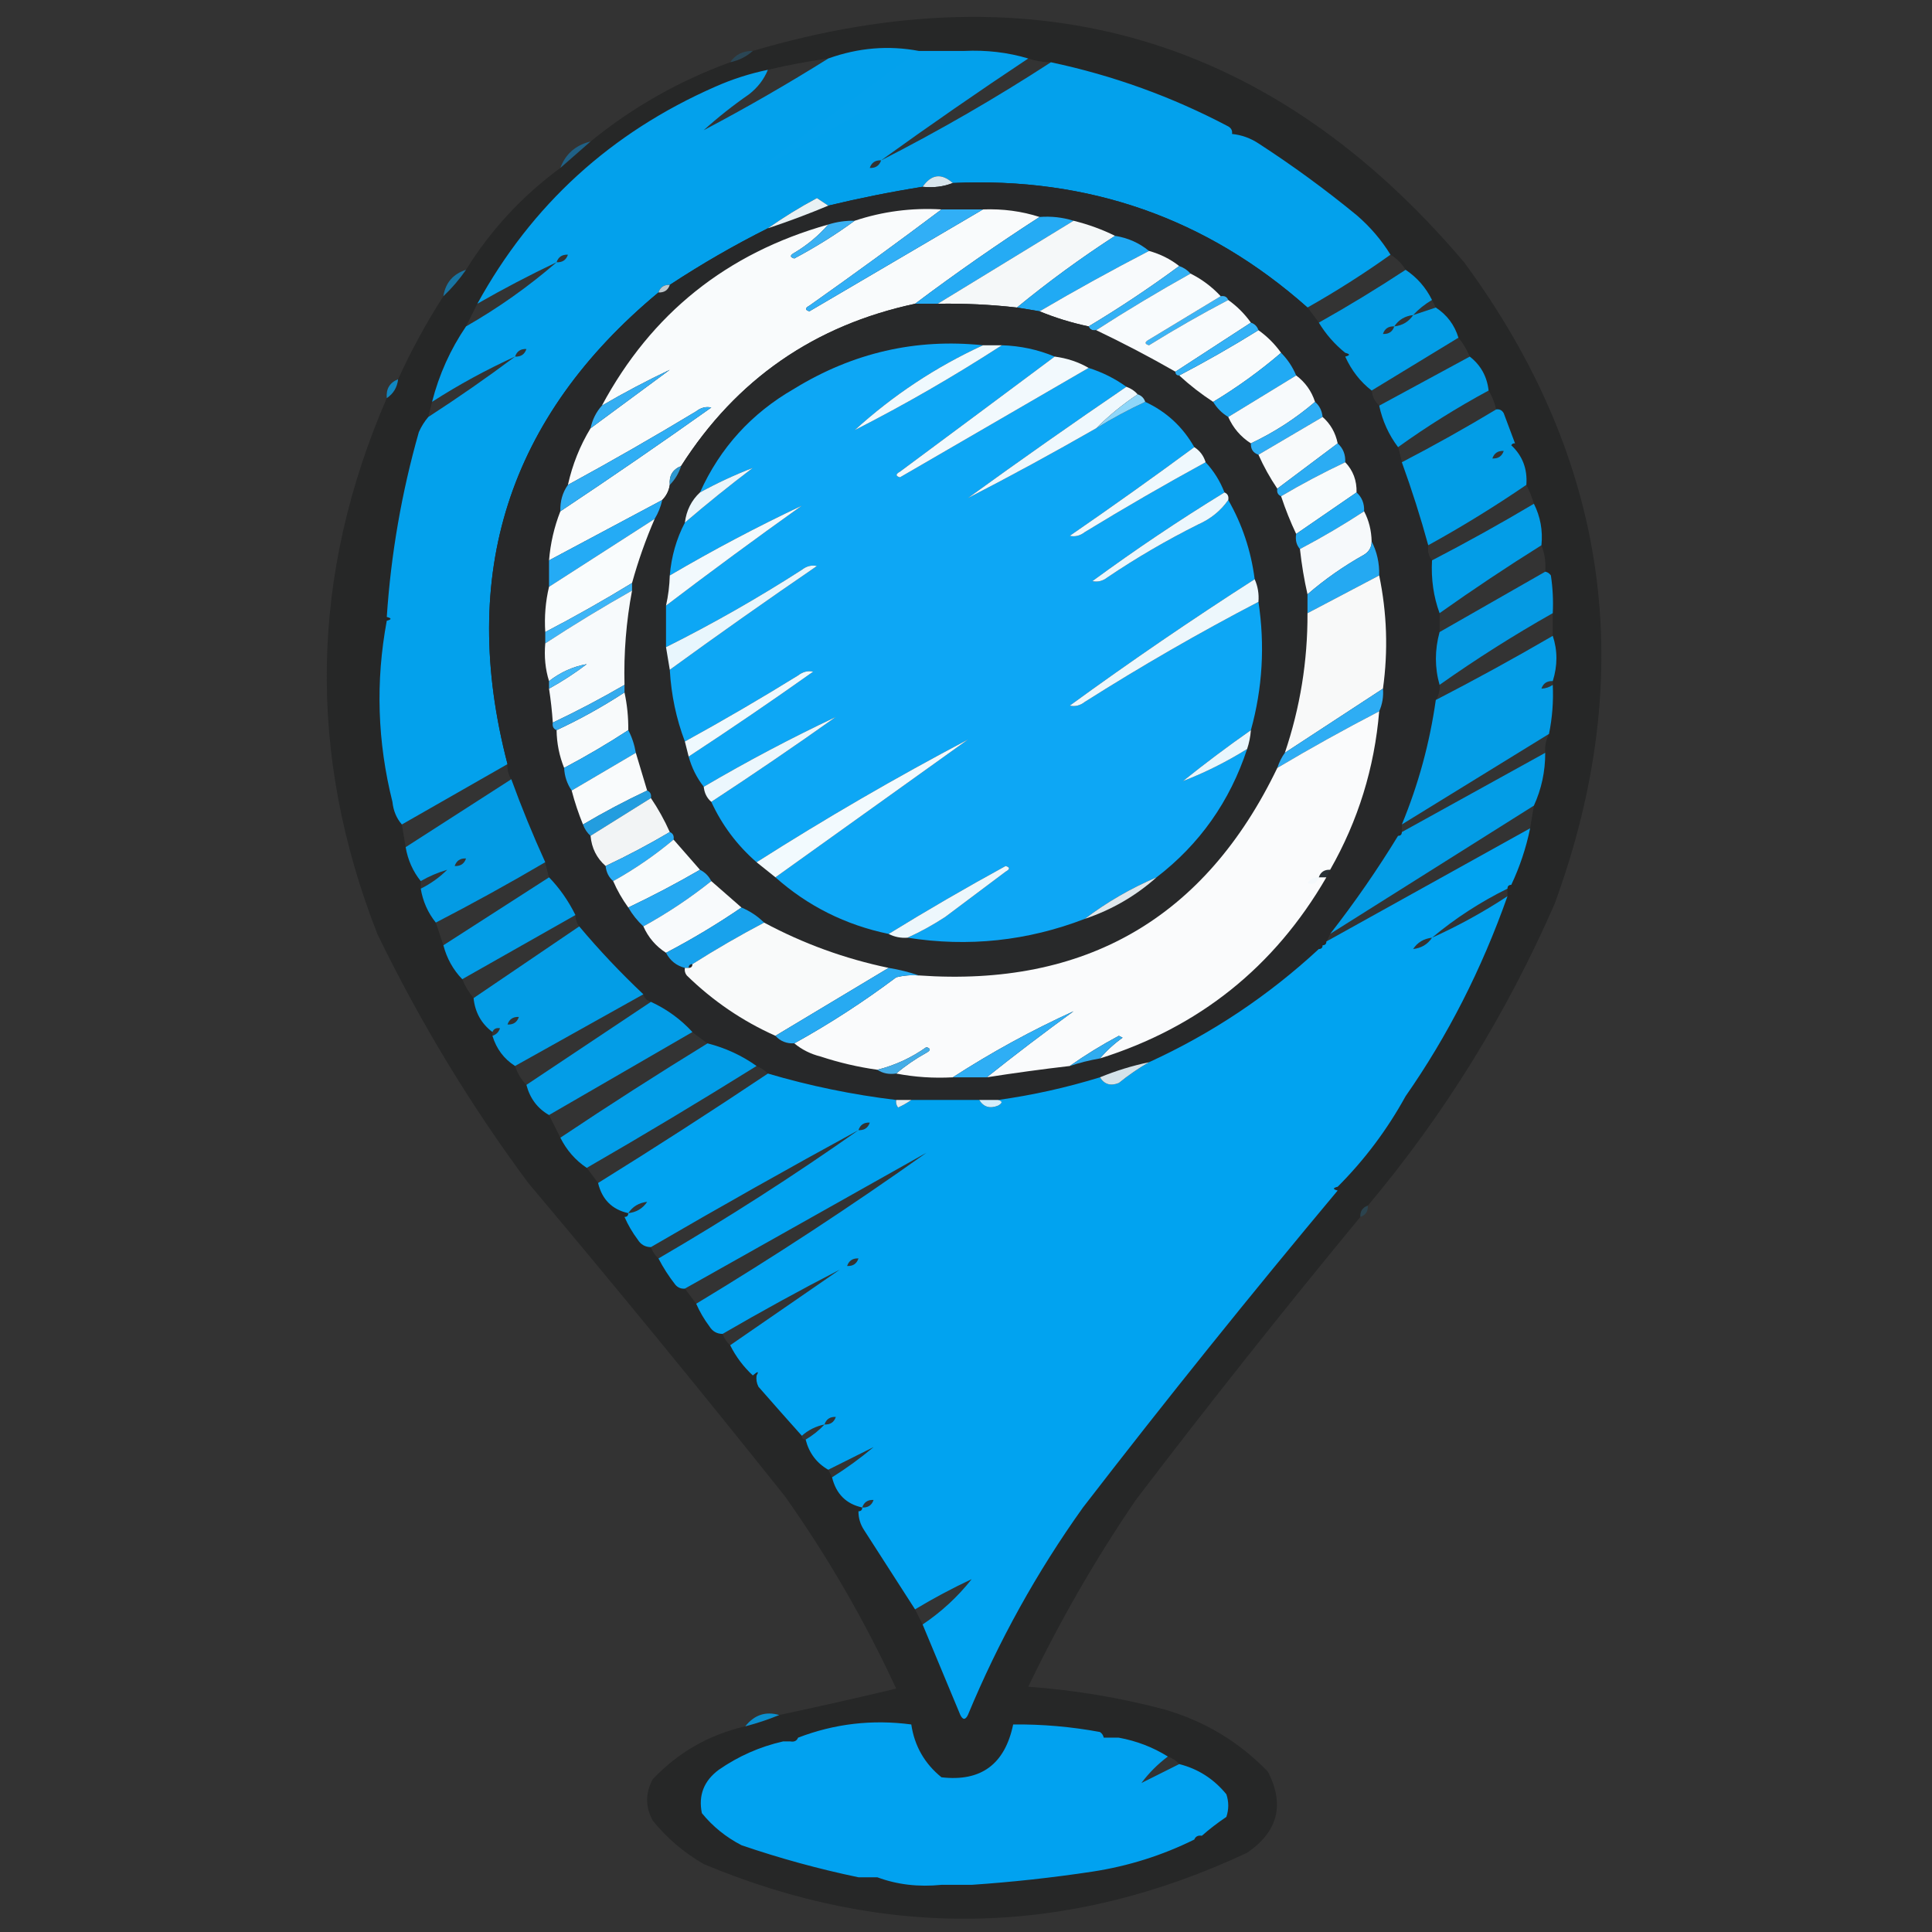 <?xml version="1.0" encoding="UTF-8"?>
<!DOCTYPE svg PUBLIC "-//W3C//DTD SVG 1.1//EN" "http://www.w3.org/Graphics/SVG/1.1/DTD/svg11.dtd">
<svg xmlns="http://www.w3.org/2000/svg" version="1.1" width="512px" height="512px" style="shape-rendering:geometricPrecision; text-rendering:geometricPrecision; image-rendering:optimizeQuality; fill-rule:evenodd; clip-rule:evenodd" xmlns:xlink="http://www.w3.org/1999/xlink">
<rect width="100%" height="100%" fill="#333333" stroke="none"/>
<g><path style="opacity:0.964" fill="#262727" d="M 362.5,319.5 C 361.094,319.973 360.427,320.973 360.5,322.5C 340.194,347.106 320.36,372.106 301,397.5C 290.269,413.246 280.769,429.746 272.5,447C 284.689,447.884 296.689,449.884 308.5,453C 319.177,456.084 328.344,461.584 336,469.5C 340.507,478.244 338.674,485.411 330.5,491C 282.999,513.267 234.999,514.267 186.5,494C 181.269,490.976 176.769,487.143 173,482.5C 171,478.833 171,475.167 173,471.5C 179.75,464.374 187.917,459.708 197.5,457.5C 200.659,456.669 203.659,455.669 206.5,454.5C 216.854,452.296 227.188,449.962 237.5,447.5C 229.196,429.551 219.363,412.551 208,396.5C 185.711,368.543 163.045,340.876 140,313.5C 124.657,292.831 111.323,270.831 100,247.5C 81.329,199.807 82.162,152.474 102.5,105.5C 104.25,104.341 105.25,102.674 105.5,100.5C 108.98,92.874 112.98,85.54 117.5,78.5C 119.727,76.393 121.727,74.06 123.5,71.5C 130.057,60.939 138.391,51.939 148.5,44.5C 151.207,42.157 153.874,39.824 156.5,37.5C 167.571,28.463 179.904,21.463 193.5,16.5C 195.819,16.008 197.819,15.008 199.5,13.5C 274.698,-8.667 337.531,9.999 388,69.5C 426.407,121.681 434.407,178.347 412,239.5C 399.266,268.683 382.766,295.35 362.5,319.5 Z M 243.5,13.5 C 247.5,13.5 251.5,13.5 255.5,13.5C 237.834,24.335 219.834,34.669 201.5,44.5C 215.5,34.167 229.5,23.833 243.5,13.5 Z M 219.5,15.5 C 208.763,22.225 197.763,28.558 186.5,34.5C 190.249,31.112 194.249,27.945 198.5,25C 200.79,23.223 202.457,21.056 203.5,18.5C 208.782,17.244 214.115,16.244 219.5,15.5 Z M 272.5,15.5 C 274.435,16.149 276.435,16.483 278.5,16.5C 263.998,25.921 248.998,34.588 233.5,42.5C 246.326,33.253 259.326,24.253 272.5,15.5 Z M 233.5,42.5 C 233.027,43.906 232.027,44.573 230.5,44.5C 230.973,43.094 231.973,42.427 233.5,42.5 Z M 150.5,67.5 C 150.027,68.906 149.027,69.573 147.5,69.5C 147.973,68.094 148.973,67.427 150.5,67.5 Z M 368.5,67.5 C 370.167,68.5 371.5,69.833 372.5,71.5C 365.036,76.403 357.369,81.07 349.5,85.5C 348.5,84.167 347.5,82.833 346.5,81.5C 354.124,77.194 361.457,72.527 368.5,67.5 Z M 147.5,69.5 C 140.061,75.936 132.061,81.603 123.5,86.5C 124.5,84.5 125.5,82.5 126.5,80.5C 133.342,76.578 140.342,72.912 147.5,69.5 Z M 379.5,79.5 C 379.833,80.167 380.167,80.833 380.5,81.5C 378.5,82.167 376.5,82.833 374.5,83.5C 375.945,81.937 377.611,80.604 379.5,79.5 Z M 374.5,83.5 C 373.341,85.25 371.674,86.25 369.5,86.5C 370.659,84.75 372.326,83.75 374.5,83.5 Z M 369.5,86.5 C 369.027,87.906 368.027,88.573 366.5,88.5C 366.973,87.094 367.973,86.427 369.5,86.5 Z M 386.5,89.5 C 387.752,91.001 388.752,92.668 389.5,94.5C 381.5,98.833 373.5,103.167 365.5,107.5C 364.326,106.486 363.66,105.153 363.5,103.5C 371.184,98.806 378.851,94.14 386.5,89.5 Z M 139.5,92.5 C 139.027,93.906 138.027,94.573 136.5,94.5C 136.973,93.094 137.973,92.427 139.5,92.5 Z M 136.5,94.5 C 129.045,100.067 121.379,105.401 113.5,110.5C 113.833,109.167 114.167,107.833 114.5,106.5C 121.54,101.98 128.874,97.98 136.5,94.5 Z M 394.5,103.5 C 395.441,105.05 396.107,106.716 396.5,108.5C 388.328,113.42 379.995,118.087 371.5,122.5C 371.167,121.167 370.833,119.833 370.5,118.5C 378.156,113.003 386.156,108.003 394.5,103.5 Z M 398.5,119.5 C 398.027,120.906 397.027,121.573 395.5,121.5C 395.973,120.094 396.973,119.427 398.5,119.5 Z M 404.5,128.5 C 405.309,130.028 405.976,131.694 406.5,133.5C 397.634,138.766 388.634,143.766 379.5,148.5C 378.566,147.432 378.232,146.099 378.5,144.5C 387.414,139.59 396.08,134.257 404.5,128.5 Z M 408.5,144.5 C 409.369,146.717 409.702,149.05 409.5,151.5C 400.167,156.833 390.833,162.167 381.5,167.5C 381.5,165.833 381.5,164.167 381.5,162.5C 390.291,156.265 399.291,150.265 408.5,144.5 Z M 411.5,162.5 C 411.5,164.5 411.5,166.5 411.5,168.5C 401.3,174.433 390.967,180.1 380.5,185.5C 381.234,184.292 381.567,182.959 381.5,181.5C 391.19,174.656 401.19,168.323 411.5,162.5 Z M 411.5,180.5 C 411.5,180.833 411.5,181.167 411.5,181.5C 410.609,182.11 409.609,182.443 408.5,182.5C 408.973,181.094 409.973,180.427 411.5,180.5 Z M 410.5,194.5 C 409.699,196.042 409.366,197.708 409.5,199.5C 396.833,206.5 384.167,213.5 371.5,220.5C 371.5,219.833 371.5,219.167 371.5,218.5C 384.5,210.5 397.5,202.5 410.5,194.5 Z M 134.5,202.5 C 134.433,203.959 134.766,205.292 135.5,206.5C 126.167,212.5 116.833,218.5 107.5,224.5C 107.167,222.5 106.833,220.5 106.5,218.5C 115.833,213.167 125.167,207.833 134.5,202.5 Z M 406.5,213.5 C 406.167,215.5 405.833,217.5 405.5,219.5C 387.5,229.5 369.5,239.5 351.5,249.5C 351.833,248.833 352.167,248.167 352.5,247.5C 370.472,236.177 388.472,224.844 406.5,213.5 Z M 123.5,227.5 C 123.027,228.906 122.027,229.573 120.5,229.5C 120.973,228.094 121.973,227.427 123.5,227.5 Z M 144.5,228.5 C 144.833,229.833 145.167,231.167 145.5,232.5C 136.167,238.5 126.833,244.5 117.5,250.5C 116.833,248.5 116.167,246.5 115.5,244.5C 125.3,239.433 134.967,234.099 144.5,228.5 Z M 118.5,230.5 C 116.469,232.522 114.135,234.189 111.5,235.5C 111.5,234.833 111.5,234.167 111.5,233.5C 113.687,232.242 116.02,231.242 118.5,230.5 Z M 399.5,235.5 C 399.5,236.167 399.5,236.833 399.5,237.5C 393.127,241.687 386.461,245.353 379.5,248.5C 385.622,243.387 392.289,239.054 399.5,235.5 Z M 152.5,242.5 C 152.557,243.609 152.89,244.609 153.5,245.5C 144.167,251.833 134.833,258.167 125.5,264.5C 124.263,263.035 123.263,261.368 122.5,259.5C 132.517,253.805 142.517,248.139 152.5,242.5 Z M 379.5,248.5 C 378.341,250.25 376.674,251.25 374.5,251.5C 375.659,249.75 377.326,248.75 379.5,248.5 Z M 170.5,263.5 C 170.833,264.5 171.5,265.167 172.5,265.5C 161.5,272.833 150.5,280.167 139.5,287.5C 138.11,286.101 137.11,284.434 136.5,282.5C 147.85,276.139 159.184,269.805 170.5,263.5 Z M 137.5,269.5 C 137.027,270.906 136.027,271.573 134.5,271.5C 134.973,270.094 135.973,269.427 137.5,269.5 Z M 132.5,272.5 C 132.167,273.5 131.5,274.167 130.5,274.5C 130.5,274.167 130.5,273.833 130.5,273.5C 130.842,272.662 131.508,272.328 132.5,272.5 Z M 183.5,273.5 C 184.872,274.512 186.205,275.512 187.5,276.5C 174.33,284.584 161.33,292.917 148.5,301.5C 147.5,299.5 146.5,297.5 145.5,295.5C 158.167,288.167 170.833,280.833 183.5,273.5 Z M 200.5,282.5 C 201.71,282.932 202.71,283.599 203.5,284.5C 188.67,294.416 173.67,304.083 158.5,313.5C 157.512,312.205 156.512,310.872 155.5,309.5C 170.666,300.752 185.666,291.752 200.5,282.5 Z M 230.5,297.5 C 230.027,298.906 229.027,299.573 227.5,299.5C 227.973,298.094 228.973,297.427 230.5,297.5 Z M 227.5,299.5 C 210.351,311.579 192.684,322.912 174.5,333.5C 173.599,332.71 172.932,331.71 172.5,330.5C 190.699,319.901 209.032,309.568 227.5,299.5 Z M 245.5,305.5 C 225.688,319.576 205.355,332.91 184.5,345.5C 183.512,344.205 182.512,342.872 181.5,341.5C 202.833,329.5 224.167,317.5 245.5,305.5 Z M 171.5,318.5 C 170.341,320.25 168.674,321.25 166.5,321.5C 167.659,319.75 169.326,318.75 171.5,318.5 Z M 227.5,333.5 C 227.027,334.906 226.027,335.573 224.5,335.5C 224.973,334.094 225.973,333.427 227.5,333.5 Z M 222.5,336.5 C 212.833,343.167 203.167,349.833 193.5,356.5C 192.599,355.71 191.932,354.71 191.5,353.5C 201.7,347.567 212.033,341.9 222.5,336.5 Z M 221.5,375.5 C 221.027,376.906 220.027,377.573 218.5,377.5C 218.973,376.094 219.973,375.427 221.5,375.5 Z M 218.5,377.5 C 217.055,379.063 215.389,380.396 213.5,381.5C 212.833,381.5 212.5,381.167 212.5,380.5C 214.181,378.992 216.181,377.992 218.5,377.5 Z M 231.5,383.5 C 228.048,386.399 224.382,389.066 220.5,391.5C 220.167,390.833 219.833,390.167 219.5,389.5C 223.527,387.487 227.527,385.487 231.5,383.5 Z M 231.5,397.5 C 231.027,398.906 230.027,399.573 228.5,399.5C 228.973,398.094 229.973,397.427 231.5,397.5 Z M 257.5,418.5 C 253.778,423.189 249.445,427.189 244.5,430.5C 243.833,429.167 243.167,427.833 242.5,426.5C 247.368,423.566 252.368,420.9 257.5,418.5 Z M 292.5,460.5 C 293.833,460.5 295.167,460.5 296.5,460.5C 293.001,462.75 289.335,464.75 285.5,466.5C 287.234,463.8 289.568,461.8 292.5,460.5 Z M 207.5,461.5 C 208.167,461.5 208.833,461.5 209.5,461.5C 209.027,462.906 208.027,463.573 206.5,463.5C 206.833,462.833 207.167,462.167 207.5,461.5 Z M 309.5,465.5 C 310.71,465.932 311.71,466.599 312.5,467.5C 309.167,469.167 305.833,470.833 302.5,472.5C 304.5,469.833 306.833,467.5 309.5,465.5 Z M 241.5,489.5 C 238.729,492.392 235.729,495.058 232.5,497.5C 230.833,497.5 229.167,497.5 227.5,497.5C 231.833,494.331 236.5,491.664 241.5,489.5 Z M 267.5,489.5 C 264.167,492.833 260.833,496.167 257.5,499.5C 254.833,499.5 252.167,499.5 249.5,499.5C 255.17,495.663 261.17,492.33 267.5,489.5 Z"/></g>
<g><path style="opacity:0.227" fill="#0e8ccb" d="M 199.5,13.5 C 197.819,15.008 195.819,16.008 193.5,16.5C 194.911,14.461 196.911,13.461 199.5,13.5 Z"/></g>
<g><path style="opacity:0.959" fill="#03a6f4" d="M 243.5,13.5 C 229.5,23.833 215.5,34.167 201.5,44.5C 219.834,34.669 237.834,24.335 255.5,13.5C 261.417,13.216 267.084,13.883 272.5,15.5C 259.326,24.253 246.326,33.253 233.5,42.5C 248.998,34.588 263.998,25.921 278.5,16.5C 294.976,19.991 310.643,25.658 325.5,33.5C 326.298,33.957 326.631,34.624 326.5,35.5C 329.016,35.755 331.35,36.589 333.5,38C 342.521,43.844 351.188,50.178 359.5,57C 363.078,60.072 366.078,63.572 368.5,67.5C 361.457,72.527 354.124,77.194 346.5,81.5C 319.845,57.834 288.512,46.834 252.5,48.5C 249.505,45.826 246.838,46.159 244.5,49.5C 236.106,50.843 227.773,52.51 219.5,54.5C 218.518,53.859 217.518,53.193 216.5,52.5C 211.935,54.941 207.602,57.608 203.5,60.5C 194.589,64.959 185.923,69.959 177.5,75.5C 175.973,75.427 174.973,76.094 174.5,77.5C 134.703,110.562 121.37,152.228 134.5,202.5C 125.167,207.833 115.833,213.167 106.5,218.5C 105.073,216.852 104.24,214.852 104,212.5C 100.002,196.559 99.502,180.559 102.5,164.5C 103.833,164.167 103.833,163.833 102.5,163.5C 103.605,146.87 106.438,130.537 111,114.5C 111.662,113.016 112.496,111.683 113.5,110.5C 121.379,105.401 129.045,100.067 136.5,94.5C 128.874,97.98 121.54,101.98 114.5,106.5C 116.35,99.269 119.35,92.602 123.5,86.5C 132.061,81.603 140.061,75.936 147.5,69.5C 140.342,72.912 133.342,76.578 126.5,80.5C 140.877,54.299 161.877,35.132 189.5,23C 194.02,20.993 198.687,19.493 203.5,18.5C 202.457,21.056 200.79,23.223 198.5,25C 194.249,27.945 190.249,31.112 186.5,34.5C 197.763,28.558 208.763,22.225 219.5,15.5C 227.461,12.647 235.461,11.98 243.5,13.5 Z M 243.5,13.5 C 247.5,13.5 251.5,13.5 255.5,13.5C 237.834,24.335 219.834,34.669 201.5,44.5C 215.5,34.167 229.5,23.833 243.5,13.5 Z M 233.5,42.5 C 233.027,43.906 232.027,44.573 230.5,44.5C 230.973,43.094 231.973,42.427 233.5,42.5 Z M 150.5,67.5 C 150.027,68.906 149.027,69.573 147.5,69.5C 147.973,68.094 148.973,67.427 150.5,67.5 Z M 139.5,92.5 C 139.027,93.906 138.027,94.573 136.5,94.5C 136.973,93.094 137.973,92.427 139.5,92.5 Z"/></g>
<g><path style="opacity:0.49" fill="#0c92dd" d="M 156.5,37.5 C 153.874,39.824 151.207,42.157 148.5,44.5C 149.877,40.795 152.544,38.461 156.5,37.5 Z"/></g>
<g><path style="opacity:1" fill="#d8e5ec" d="M 252.5,48.5 C 250.052,49.473 247.385,49.806 244.5,49.5C 246.838,46.159 249.505,45.826 252.5,48.5 Z"/></g>
<g><path style="opacity:0.997" fill="#272829" d="M 252.5,48.5 C 288.512,46.834 319.845,57.834 346.5,81.5C 347.5,82.833 348.5,84.167 349.5,85.5C 351.372,88.582 353.705,91.249 356.5,93.5C 356.5,93.833 356.5,94.167 356.5,94.5C 358.14,98.152 360.474,101.152 363.5,103.5C 363.66,105.153 364.326,106.486 365.5,107.5C 366.376,111.582 368.043,115.249 370.5,118.5C 370.833,119.833 371.167,121.167 371.5,122.5C 374.159,129.828 376.493,137.161 378.5,144.5C 378.232,146.099 378.566,147.432 379.5,148.5C 379.229,153.434 379.896,158.1 381.5,162.5C 381.5,164.167 381.5,165.833 381.5,167.5C 380.203,172.267 380.203,176.934 381.5,181.5C 381.567,182.959 381.234,184.292 380.5,185.5C 378.89,196.889 375.89,207.889 371.5,218.5C 371.5,219.167 371.5,219.833 371.5,220.5C 370.833,220.5 370.5,220.833 370.5,221.5C 364.993,230.515 358.993,239.182 352.5,247.5C 352.167,248.167 351.833,248.833 351.5,249.5C 350.833,249.5 350.5,249.833 350.5,250.5C 349.833,250.5 349.5,250.833 349.5,251.5C 336.088,263.917 321.088,273.917 304.5,281.5C 300.031,282.435 295.697,283.768 291.5,285.5C 282.57,288.245 273.57,290.245 264.5,291.5C 262.833,291.5 261.167,291.5 259.5,291.5C 253.5,291.5 247.5,291.5 241.5,291.5C 240.167,291.5 238.833,291.5 237.5,291.5C 225.978,290.12 214.645,287.787 203.5,284.5C 202.71,283.599 201.71,282.932 200.5,282.5C 196.584,279.71 192.251,277.71 187.5,276.5C 186.205,275.512 184.872,274.512 183.5,273.5C 180.373,270.102 176.707,267.435 172.5,265.5C 171.5,265.167 170.833,264.5 170.5,263.5C 164.418,257.755 158.751,251.755 153.5,245.5C 152.89,244.609 152.557,243.609 152.5,242.5C 150.621,238.703 148.287,235.369 145.5,232.5C 145.167,231.167 144.833,229.833 144.5,228.5C 141.192,221.24 138.192,213.907 135.5,206.5C 134.766,205.292 134.433,203.959 134.5,202.5C 121.37,152.228 134.703,110.562 174.5,77.5C 176.027,77.573 177.027,76.906 177.5,75.5C 185.923,69.959 194.589,64.959 203.5,60.5C 208.974,58.678 214.308,56.678 219.5,54.5C 227.773,52.51 236.106,50.843 244.5,49.5C 247.385,49.806 250.052,49.473 252.5,48.5 Z"/></g>
<g><path style="opacity:0.999" fill="#e9f1f4" d="M 219.5,54.5 C 214.308,56.678 208.974,58.678 203.5,60.5C 207.602,57.608 211.935,54.941 216.5,52.5C 217.518,53.193 218.518,53.859 219.5,54.5 Z"/></g>
<g><path style="opacity:1" fill="#f9fbfc" d="M 249.5,55.5 C 238.015,64.137 226.349,72.637 214.5,81C 213.304,81.654 213.304,82.154 214.5,82.5C 229.896,73.474 245.23,64.474 260.5,55.5C 265.75,55.303 270.75,55.969 275.5,57.5C 264.219,64.784 253.219,72.451 242.5,80.5C 215.794,86.218 195.127,100.552 180.5,123.5C 178.273,124.401 177.273,126.067 177.5,128.5C 177.267,130.062 176.6,131.395 175.5,132.5C 165.5,137.833 155.5,143.167 145.5,148.5C 145.867,143.992 146.867,139.659 148.5,135.5C 161.953,126.554 175.286,117.387 188.5,108C 187.092,107.685 185.759,108.018 184.5,109C 173.275,115.776 161.942,122.276 150.5,128.5C 151.704,123.105 153.704,118.105 156.5,113.5C 163.47,108.343 170.47,103.176 177.5,98C 171.494,100.84 165.494,104.007 159.5,107.5C 172.608,83.076 192.608,67.076 219.5,59.5C 216.94,62.458 213.94,64.958 210.5,67C 209.304,67.654 209.304,68.154 210.5,68.5C 216.139,65.501 221.473,62.168 226.5,58.5C 233.928,56.029 241.595,55.029 249.5,55.5 Z"/></g>
<g><path style="opacity:1" fill="#31aff6" d="M 249.5,55.5 C 253.167,55.5 256.833,55.5 260.5,55.5C 245.23,64.474 229.896,73.474 214.5,82.5C 213.304,82.154 213.304,81.654 214.5,81C 226.349,72.637 238.015,64.137 249.5,55.5 Z"/></g>
<g><path style="opacity:1" fill="#25abf4" d="M 275.5,57.5 C 278.609,57.264 281.609,57.597 284.5,58.5C 272.5,65.833 260.5,73.167 248.5,80.5C 246.5,80.5 244.5,80.5 242.5,80.5C 253.219,72.451 264.219,64.784 275.5,57.5 Z"/></g>
<g><path style="opacity:1" fill="#3ab1f3" d="M 226.5,58.5 C 221.473,62.168 216.139,65.501 210.5,68.5C 209.304,68.154 209.304,67.654 210.5,67C 213.94,64.958 216.94,62.458 219.5,59.5C 221.764,58.781 224.097,58.448 226.5,58.5 Z"/></g>
<g><path style="opacity:1" fill="#f5f8f9" d="M 284.5,58.5 C 288.395,59.462 292.061,60.796 295.5,62.5C 286.479,68.344 277.812,74.678 269.5,81.5C 262.529,80.71 255.529,80.377 248.5,80.5C 260.5,73.167 272.5,65.833 284.5,58.5 Z"/></g>
<g><path style="opacity:0.998" fill="#20aaf4" d="M 295.5,62.5 C 298.912,63.042 301.912,64.375 304.5,66.5C 294.7,71.567 285.033,76.901 275.5,82.5C 273.5,82.167 271.5,81.833 269.5,81.5C 277.812,74.678 286.479,68.344 295.5,62.5 Z"/></g>
<g><path style="opacity:1" fill="#f8fafc" d="M 304.5,66.5 C 307.485,67.326 310.151,68.659 312.5,70.5C 304.795,76.192 296.795,81.526 288.5,86.5C 283.951,85.537 279.617,84.204 275.5,82.5C 285.033,76.901 294.7,71.567 304.5,66.5 Z"/></g>
<g><path style="opacity:1" fill="#34b1f5" d="M 312.5,70.5 C 313.71,70.932 314.71,71.599 315.5,72.5C 306.965,77.263 298.632,82.263 290.5,87.5C 289.508,87.672 288.842,87.338 288.5,86.5C 296.795,81.526 304.795,76.192 312.5,70.5 Z"/></g>
<g><path style="opacity:0.612" fill="#059feb" d="M 123.5,71.5 C 121.727,74.06 119.727,76.393 117.5,78.5C 118.054,74.945 120.054,72.612 123.5,71.5 Z"/></g>
<g><path style="opacity:1" fill="#bdc6cb" d="M 177.5,75.5 C 177.027,76.906 176.027,77.573 174.5,77.5C 174.973,76.094 175.973,75.427 177.5,75.5 Z"/></g>
<g><path style="opacity:1" fill="#28292a" d="M 242.5,80.5 C 244.5,80.5 246.5,80.5 248.5,80.5C 255.529,80.377 262.529,80.71 269.5,81.5C 271.5,81.833 273.5,82.167 275.5,82.5C 279.617,84.204 283.951,85.537 288.5,86.5C 288.842,87.338 289.508,87.672 290.5,87.5C 297.619,90.893 304.619,94.56 311.5,98.5C 311.5,99.167 311.833,99.5 312.5,99.5C 315.28,102.064 318.28,104.397 321.5,106.5C 322.5,108.167 323.833,109.5 325.5,110.5C 326.8,113.432 328.8,115.766 331.5,117.5C 331.427,119.027 332.094,120.027 333.5,120.5C 334.917,123.669 336.583,126.669 338.5,129.5C 338.328,130.492 338.662,131.158 339.5,131.5C 340.658,134.989 341.991,138.322 343.5,141.5C 343.232,143.099 343.566,144.432 344.5,145.5C 344.956,149.664 345.622,153.664 346.5,157.5C 346.5,159.167 346.5,160.833 346.5,162.5C 346.55,175.197 344.55,187.53 340.5,199.5C 339.655,200.671 338.989,202.005 338.5,203.5C 319.358,243.281 287.691,261.615 243.5,258.5C 240.997,257.629 238.33,256.963 235.5,256.5C 223.892,254.076 212.892,250.076 202.5,244.5C 200.795,242.808 198.795,241.475 196.5,240.5C 193.859,238.196 191.192,235.862 188.5,233.5C 187.833,232.167 186.833,231.167 185.5,230.5C 183.138,227.808 180.804,225.141 178.5,222.5C 178.672,221.508 178.338,220.842 177.5,220.5C 176.071,217.304 174.405,214.304 172.5,211.5C 172.672,210.508 172.338,209.842 171.5,209.5C 170.5,206.167 169.5,202.833 168.5,199.5C 168.125,197.302 167.458,195.302 166.5,193.5C 166.54,190.119 166.207,186.786 165.5,183.5C 165.5,182.833 165.5,182.167 165.5,181.5C 165.285,173.046 165.952,164.712 167.5,156.5C 167.5,155.833 167.5,155.167 167.5,154.5C 169.097,148.709 171.097,143.042 173.5,137.5C 174.441,135.95 175.107,134.284 175.5,132.5C 176.6,131.395 177.267,130.062 177.5,128.5C 178.89,127.101 179.89,125.434 180.5,123.5C 195.127,100.552 215.794,86.218 242.5,80.5 Z"/></g>
<g><path style="opacity:1" fill="#3db4f5" d="M 323.5,78.5 C 324.492,78.328 325.158,78.662 325.5,79.5C 318.365,83.235 311.365,87.235 304.5,91.5C 303.304,91.154 303.304,90.654 304.5,90C 310.889,86.144 317.222,82.311 323.5,78.5 Z"/></g>
<g><path style="opacity:1" fill="#f8fbfd" d="M 315.5,72.5 C 318.533,74.016 321.2,76.016 323.5,78.5C 317.222,82.311 310.889,86.144 304.5,90C 303.304,90.654 303.304,91.154 304.5,91.5C 311.365,87.235 318.365,83.235 325.5,79.5C 327.833,81.167 329.833,83.167 331.5,85.5C 324.87,89.82 318.203,94.153 311.5,98.5C 304.619,94.56 297.619,90.893 290.5,87.5C 298.632,82.263 306.965,77.263 315.5,72.5 Z"/></g>
<g><path style="opacity:0.925" fill="#01a6f4" d="M 372.5,71.5 C 375.55,73.549 377.883,76.216 379.5,79.5C 377.611,80.604 375.945,81.937 374.5,83.5C 376.5,82.833 378.5,82.167 380.5,81.5C 383.471,83.443 385.471,86.109 386.5,89.5C 378.851,94.14 371.184,98.806 363.5,103.5C 360.474,101.152 358.14,98.152 356.5,94.5C 357.833,94.167 357.833,93.833 356.5,93.5C 353.705,91.249 351.372,88.582 349.5,85.5C 357.369,81.07 365.036,76.403 372.5,71.5 Z M 374.5,83.5 C 373.341,85.25 371.674,86.25 369.5,86.5C 370.659,84.75 372.326,83.75 374.5,83.5 Z M 369.5,86.5 C 369.027,87.906 368.027,88.573 366.5,88.5C 366.973,87.094 367.973,86.427 369.5,86.5 Z"/></g>
<g><path style="opacity:1" fill="#f9fbfc" d="M 333.5,87.5 C 335.833,89.167 337.833,91.167 339.5,93.5C 333.891,98.311 327.891,102.644 321.5,106.5C 318.28,104.397 315.28,102.064 312.5,99.5C 319.671,95.749 326.671,91.749 333.5,87.5 Z"/></g>
<g><path style="opacity:1" fill="#33b1f6" d="M 331.5,85.5 C 332.5,85.833 333.167,86.5 333.5,87.5C 326.671,91.749 319.671,95.749 312.5,99.5C 311.833,99.5 311.5,99.167 311.5,98.5C 318.203,94.153 324.87,89.82 331.5,85.5 Z"/></g>
<g><path style="opacity:1" fill="#0da7f5" d="M 260.5,91.5 C 247.994,97.251 236.661,104.751 226.5,114C 239.813,107.22 252.813,99.72 265.5,91.5C 270.398,91.647 275.065,92.647 279.5,94.5C 265.901,104.646 252.235,114.812 238.5,125C 237.304,125.654 237.304,126.154 238.5,126.5C 255.194,116.822 271.861,107.155 288.5,97.5C 292.151,98.659 295.485,100.326 298.5,102.5C 284.38,112.114 270.38,121.947 256.5,132C 267.84,126.157 279.174,119.991 290.5,113.5C 294.701,110.9 299.034,108.566 303.5,106.5C 309.092,109.091 313.426,113.091 316.5,118.5C 305.681,126.47 294.681,134.304 283.5,142C 284.908,142.315 286.241,141.982 287.5,141C 298.031,134.569 308.697,128.402 319.5,122.5C 321.653,124.794 323.32,127.46 324.5,130.5C 312.546,137.817 300.879,145.651 289.5,154C 290.908,154.315 292.241,153.982 293.5,153C 301.172,147.829 309.172,143.162 317.5,139C 320.859,137.513 323.525,135.346 325.5,132.5C 329.202,138.967 331.536,145.967 332.5,153.5C 315.877,164.152 299.544,175.319 283.5,187C 284.908,187.315 286.241,186.982 287.5,186C 302.48,176.512 317.814,167.679 333.5,159.5C 335.25,171.013 334.583,182.347 331.5,193.5C 325.377,197.783 319.377,202.283 313.5,207C 319.326,204.754 324.993,201.92 330.5,198.5C 325.923,212.385 317.923,223.719 306.5,232.5C 299.668,235.412 293.334,239.079 287.5,243.5C 272.287,249.365 256.621,251.032 240.5,248.5C 243.899,246.969 247.233,245.135 250.5,243C 255.833,239 261.167,235 266.5,231C 267.696,230.346 267.696,229.846 266.5,229.5C 255.94,235.274 245.607,241.274 235.5,247.5C 224.077,245.122 214.077,240.122 205.5,232.5C 222.471,220.343 239.471,208.176 256.5,196C 237.462,206.025 218.795,216.858 200.5,228.5C 195.353,224.021 191.353,218.687 188.5,212.5C 199.619,205.221 210.619,197.721 221.5,190C 209.642,195.598 197.975,201.765 186.5,208.5C 184.657,206.147 183.323,203.48 182.5,200.5C 193.619,193.221 204.619,185.721 215.5,178C 214.092,177.685 212.759,178.018 211.5,179C 201.637,185.097 191.637,190.931 181.5,196.5C 179.215,190.486 177.881,184.152 177.5,177.5C 190.343,168.164 203.343,158.997 216.5,150C 215.092,149.685 213.759,150.018 212.5,151C 200.851,158.489 188.851,165.322 176.5,171.5C 176.5,167.833 176.5,164.167 176.5,160.5C 188.341,151.498 200.341,142.665 212.5,134C 200.642,139.598 188.975,145.765 177.5,152.5C 177.92,147.471 179.254,142.805 181.5,138.5C 187.336,133.5 193.336,128.667 199.5,124C 194.809,125.792 190.142,127.959 185.5,130.5C 190.82,118.676 199.153,109.51 210.5,103C 226.041,93.476 242.707,89.642 260.5,91.5 Z"/></g>
<g><path style="opacity:1" fill="#eff9fe" d="M 260.5,91.5 C 262.167,91.5 263.833,91.5 265.5,91.5C 252.813,99.72 239.813,107.22 226.5,114C 236.661,104.751 247.994,97.251 260.5,91.5 Z"/></g>
<g><path style="opacity:1" fill="#f2f9fd" d="M 279.5,94.5 C 282.785,94.928 285.785,95.928 288.5,97.5C 271.861,107.155 255.194,116.822 238.5,126.5C 237.304,126.154 237.304,125.654 238.5,125C 252.235,114.812 265.901,104.646 279.5,94.5 Z"/></g>
<g><path style="opacity:1" fill="#21aaf4" d="M 339.5,93.5 C 341.218,95.223 342.551,97.223 343.5,99.5C 337.536,103.152 331.536,106.819 325.5,110.5C 323.833,109.5 322.5,108.167 321.5,106.5C 327.891,102.644 333.891,98.311 339.5,93.5 Z"/></g>
<g><path style="opacity:0.928" fill="#01a6f4" d="M 389.5,94.5 C 392.405,96.756 394.072,99.756 394.5,103.5C 386.156,108.003 378.156,113.003 370.5,118.5C 368.043,115.249 366.376,111.582 365.5,107.5C 373.5,103.167 381.5,98.833 389.5,94.5 Z"/></g>
<g><path style="opacity:1" fill="#f7fafc" d="M 343.5,99.5 C 345.9,101.296 347.567,103.63 348.5,106.5C 343.352,110.911 337.686,114.578 331.5,117.5C 328.8,115.766 326.8,113.432 325.5,110.5C 331.536,106.819 337.536,103.152 343.5,99.5 Z"/></g>
<g><path style="opacity:0.949" fill="#0e8bc8" d="M 105.5,100.5 C 105.25,102.674 104.25,104.341 102.5,105.5C 102.273,103.067 103.273,101.401 105.5,100.5 Z"/></g>
<g><path style="opacity:1" fill="#eff8fd" d="M 298.5,102.5 C 299.71,102.932 300.71,103.599 301.5,104.5C 297.499,107.175 293.832,110.175 290.5,113.5C 279.174,119.991 267.84,126.157 256.5,132C 270.38,121.947 284.38,112.114 298.5,102.5 Z"/></g>
<g><path style="opacity:1" fill="#34aef2" d="M 156.5,113.5 C 156.992,111.181 157.992,109.181 159.5,107.5C 165.494,104.007 171.494,100.84 177.5,98C 170.47,103.176 163.47,108.343 156.5,113.5 Z"/></g>
<g><path style="opacity:1" fill="#2eadf4" d="M 348.5,106.5 C 349.674,107.514 350.34,108.847 350.5,110.5C 344.833,113.833 339.167,117.167 333.5,120.5C 332.094,120.027 331.427,119.027 331.5,117.5C 337.686,114.578 343.352,110.911 348.5,106.5 Z"/></g>
<g><path style="opacity:1" fill="#8ed6f9" d="M 301.5,104.5 C 302.5,104.833 303.167,105.5 303.5,106.5C 299.034,108.566 294.701,110.9 290.5,113.5C 293.832,110.175 297.499,107.175 301.5,104.5 Z"/></g>
<g><path style="opacity:1" fill="#f8fafb" d="M 350.5,110.5 C 352.588,112.336 353.921,114.669 354.5,117.5C 349.167,121.5 343.833,125.5 338.5,129.5C 336.583,126.669 334.917,123.669 333.5,120.5C 339.167,117.167 344.833,113.833 350.5,110.5 Z"/></g>
<g><path style="opacity:1" fill="#2faef4" d="M 148.5,135.5 C 148.41,132.848 149.076,130.515 150.5,128.5C 161.942,122.276 173.275,115.776 184.5,109C 185.759,108.018 187.092,107.685 188.5,108C 175.286,117.387 161.953,126.554 148.5,135.5 Z"/></g>
<g><path style="opacity:1" fill="#eff8fd" d="M 316.5,118.5 C 317.974,119.436 318.974,120.77 319.5,122.5C 308.697,128.402 298.031,134.569 287.5,141C 286.241,141.982 284.908,142.315 283.5,142C 294.681,134.304 305.681,126.47 316.5,118.5 Z"/></g>
<g><path style="opacity:1" fill="#2bacf3" d="M 354.5,117.5 C 355.931,118.78 356.598,120.447 356.5,122.5C 350.702,125.233 345.035,128.233 339.5,131.5C 338.662,131.158 338.328,130.492 338.5,129.5C 343.833,125.5 349.167,121.5 354.5,117.5 Z"/></g>
<g><path style="opacity:0.934" fill="#01a6f4" d="M 396.5,108.5 C 397.376,108.369 398.043,108.702 398.5,109.5C 399.513,112.188 400.513,114.854 401.5,117.5C 401.062,117.435 400.728,117.601 400.5,118C 403.487,120.785 404.821,124.285 404.5,128.5C 396.08,134.257 387.414,139.59 378.5,144.5C 376.493,137.161 374.159,129.828 371.5,122.5C 379.995,118.087 388.328,113.42 396.5,108.5 Z M 398.5,119.5 C 398.027,120.906 397.027,121.573 395.5,121.5C 395.973,120.094 396.973,119.427 398.5,119.5 Z"/></g>
<g><path style="opacity:1" fill="#f8fbfc" d="M 356.5,122.5 C 358.585,124.684 359.585,127.351 359.5,130.5C 354.167,134.167 348.833,137.833 343.5,141.5C 341.991,138.322 340.658,134.989 339.5,131.5C 345.035,128.233 350.702,125.233 356.5,122.5 Z"/></g>
<g><path style="opacity:1" fill="#2e98d0" d="M 180.5,123.5 C 179.89,125.434 178.89,127.101 177.5,128.5C 177.273,126.067 178.273,124.401 180.5,123.5 Z"/></g>
<g><path style="opacity:1" fill="#eaf5fb" d="M 181.5,138.5 C 181.896,135.279 183.229,132.612 185.5,130.5C 190.142,127.959 194.809,125.792 199.5,124C 193.336,128.667 187.336,133.5 181.5,138.5 Z"/></g>
<g><path style="opacity:1" fill="#ecf7fd" d="M 324.5,130.5 C 325.338,130.842 325.672,131.508 325.5,132.5C 323.525,135.346 320.859,137.513 317.5,139C 309.172,143.162 301.172,147.829 293.5,153C 292.241,153.982 290.908,154.315 289.5,154C 300.879,145.651 312.546,137.817 324.5,130.5 Z"/></g>
<g><path style="opacity:1" fill="#21aaf3" d="M 359.5,130.5 C 360.931,131.78 361.598,133.447 361.5,135.5C 356.033,139.071 350.367,142.404 344.5,145.5C 343.566,144.432 343.232,143.099 343.5,141.5C 348.833,137.833 354.167,134.167 359.5,130.5 Z"/></g>
<g><path style="opacity:1" fill="#24abf5" d="M 175.5,132.5 C 175.107,134.284 174.441,135.95 173.5,137.5C 164.167,143.5 154.833,149.5 145.5,155.5C 145.5,153.167 145.5,150.833 145.5,148.5C 155.5,143.167 165.5,137.833 175.5,132.5 Z"/></g>
<g><path style="opacity:0.929" fill="#01a6f5" d="M 406.5,133.5 C 408.222,136.92 408.889,140.586 408.5,144.5C 399.291,150.265 390.291,156.265 381.5,162.5C 379.896,158.1 379.229,153.434 379.5,148.5C 388.634,143.766 397.634,138.766 406.5,133.5 Z"/></g>
<g><path style="opacity:1" fill="#f6f9fb" d="M 361.5,135.5 C 362.768,137.905 363.435,140.572 363.5,143.5C 363.489,145.017 362.823,146.184 361.5,147C 356.084,150.03 351.084,153.53 346.5,157.5C 345.622,153.664 344.956,149.664 344.5,145.5C 350.367,142.404 356.033,139.071 361.5,135.5 Z"/></g>
<g><path style="opacity:1" fill="#f2f9fd" d="M 176.5,160.5 C 177.092,157.873 177.425,155.206 177.5,152.5C 188.975,145.765 200.642,139.598 212.5,134C 200.341,142.665 188.341,151.498 176.5,160.5 Z"/></g>
<g><path style="opacity:1" fill="#f9fcfd" d="M 173.5,137.5 C 171.097,143.042 169.097,148.709 167.5,154.5C 159.996,159.087 152.329,163.42 144.5,167.5C 144.237,163.4 144.57,159.4 145.5,155.5C 154.833,149.5 164.167,143.5 173.5,137.5 Z"/></g>
<g><path style="opacity:1" fill="#24a9f2" d="M 363.5,143.5 C 364.913,146.219 365.58,149.219 365.5,152.5C 359.167,155.833 352.833,159.167 346.5,162.5C 346.5,160.833 346.5,159.167 346.5,157.5C 351.084,153.53 356.084,150.03 361.5,147C 362.823,146.184 363.489,145.017 363.5,143.5 Z"/></g>
<g><path style="opacity:0.928" fill="#03a3f1" d="M 409.5,151.5 C 410.117,151.611 410.617,151.944 411,152.5C 411.498,155.817 411.665,159.15 411.5,162.5C 401.19,168.323 391.19,174.656 381.5,181.5C 380.203,176.934 380.203,172.267 381.5,167.5C 390.833,162.167 400.167,156.833 409.5,151.5 Z"/></g>
<g><path style="opacity:1" fill="#f8f9f9" d="M 365.5,152.5 C 367.565,162.454 367.898,172.454 366.5,182.5C 357.833,188.167 349.167,193.833 340.5,199.5C 344.55,187.53 346.55,175.197 346.5,162.5C 352.833,159.167 359.167,155.833 365.5,152.5 Z"/></g>
<g><path style="opacity:1" fill="#edf7fc" d="M 332.5,153.5 C 333.341,155.379 333.675,157.379 333.5,159.5C 317.814,167.679 302.48,176.512 287.5,186C 286.241,186.982 284.908,187.315 283.5,187C 299.544,175.319 315.877,164.152 332.5,153.5 Z"/></g>
<g><path style="opacity:1" fill="#e8f6fd" d="M 177.5,177.5 C 177.167,175.5 176.833,173.5 176.5,171.5C 188.851,165.322 200.851,158.489 212.5,151C 213.759,150.018 215.092,149.685 216.5,150C 203.343,158.997 190.343,168.164 177.5,177.5 Z"/></g>
<g><path style="opacity:1" fill="#3db5f7" d="M 167.5,154.5 C 167.5,155.167 167.5,155.833 167.5,156.5C 159.695,160.904 152.028,165.571 144.5,170.5C 144.5,169.5 144.5,168.5 144.5,167.5C 152.329,163.42 159.996,159.087 167.5,154.5 Z"/></g>
<g><path style="opacity:0.931" fill="#02a5f3" d="M 411.5,168.5 C 412.791,172.399 412.791,176.399 411.5,180.5C 409.973,180.427 408.973,181.094 408.5,182.5C 409.609,182.443 410.609,182.11 411.5,181.5C 411.706,185.898 411.373,190.232 410.5,194.5C 397.5,202.5 384.5,210.5 371.5,218.5C 375.89,207.889 378.89,196.889 380.5,185.5C 390.967,180.1 401.3,174.433 411.5,168.5 Z"/></g>
<g><path style="opacity:1" fill="#f7fafc" d="M 167.5,156.5 C 165.952,164.712 165.285,173.046 165.5,181.5C 159.298,185.101 152.964,188.434 146.5,191.5C 146.296,188.482 145.963,185.482 145.5,182.5C 148.975,180.593 152.309,178.426 155.5,176C 151.868,176.646 148.535,178.146 145.5,180.5C 144.521,177.375 144.187,174.042 144.5,170.5C 152.028,165.571 159.695,160.904 167.5,156.5 Z"/></g>
<g><path style="opacity:1" fill="#41b7f7" d="M 145.5,182.5 C 145.5,181.833 145.5,181.167 145.5,180.5C 148.535,178.146 151.868,176.646 155.5,176C 152.309,178.426 148.975,180.593 145.5,182.5 Z"/></g>
<g><path style="opacity:0.998" fill="#f8fafb" d="M 165.5,183.5 C 166.207,186.786 166.54,190.119 166.5,193.5C 161.033,197.071 155.367,200.404 149.5,203.5C 148.213,200.302 147.547,196.969 147.5,193.5C 153.738,190.596 159.738,187.262 165.5,183.5 Z"/></g>
<g><path style="opacity:1" fill="#eff9fe" d="M 182.5,200.5 C 182.167,199.167 181.833,197.833 181.5,196.5C 191.637,190.931 201.637,185.097 211.5,179C 212.759,178.018 214.092,177.685 215.5,178C 204.619,185.721 193.619,193.221 182.5,200.5 Z"/></g>
<g><path style="opacity:1" fill="#2eadf4" d="M 366.5,182.5 C 366.675,184.621 366.341,186.621 365.5,188.5C 356.339,193.246 347.339,198.246 338.5,203.5C 338.989,202.005 339.655,200.671 340.5,199.5C 349.167,193.833 357.833,188.167 366.5,182.5 Z"/></g>
<g><path style="opacity:0.999" fill="#fafbfc" d="M 365.5,188.5 C 364.255,203.489 359.921,217.489 352.5,230.5C 350.973,230.427 349.973,231.094 349.5,232.5C 350.167,232.5 350.833,232.5 351.5,232.5C 337.745,256.251 317.745,272.251 291.5,280.5C 293.237,278.45 295.237,276.617 297.5,275C 297.167,274.833 296.833,274.667 296.5,274.5C 291.935,276.941 287.602,279.608 283.5,282.5C 276.15,283.354 268.817,284.354 261.5,285.5C 268.982,279.53 276.649,273.697 284.5,268C 273.471,273.018 262.804,278.851 252.5,285.5C 247.405,285.779 242.405,285.445 237.5,284.5C 239.927,282.442 242.593,280.609 245.5,279C 246.696,278.346 246.696,277.846 245.5,277.5C 241.524,280.322 237.191,282.322 232.5,283.5C 227.391,282.778 222.391,281.612 217.5,280C 214.826,279.33 212.493,278.163 210.5,276.5C 219.869,271.31 228.869,265.477 237.5,259C 239.473,258.505 241.473,258.338 243.5,258.5C 287.691,261.615 319.358,243.281 338.5,203.5C 347.339,198.246 356.339,193.246 365.5,188.5 Z"/></g>
<g><path style="opacity:0.972" fill="#35aff3" d="M 165.5,181.5 C 165.5,182.167 165.5,182.833 165.5,183.5C 159.738,187.262 153.738,190.596 147.5,193.5C 146.662,193.158 146.328,192.492 146.5,191.5C 152.964,188.434 159.298,185.101 165.5,181.5 Z"/></g>
<g><path style="opacity:1" fill="#23a8f0" d="M 166.5,193.5 C 167.458,195.302 168.125,197.302 168.5,199.5C 162.833,202.833 157.167,206.167 151.5,209.5C 150.27,207.703 149.604,205.703 149.5,203.5C 155.367,200.404 161.033,197.071 166.5,193.5 Z"/></g>
<g><path style="opacity:1" fill="#e9f6fd" d="M 331.5,193.5 C 331.371,195.216 331.038,196.883 330.5,198.5C 324.993,201.92 319.326,204.754 313.5,207C 319.377,202.283 325.377,197.783 331.5,193.5 Z"/></g>
<g><path style="opacity:1" fill="#ecf7fd" d="M 188.5,212.5 C 187.326,211.486 186.66,210.153 186.5,208.5C 197.975,201.765 209.642,195.598 221.5,190C 210.619,197.721 199.619,205.221 188.5,212.5 Z"/></g>
<g><path style="opacity:0.929" fill="#01a6f4" d="M 409.5,199.5 C 409.515,204.428 408.515,209.094 406.5,213.5C 388.472,224.844 370.472,236.177 352.5,247.5C 358.993,239.182 364.993,230.515 370.5,221.5C 371.167,221.5 371.5,221.167 371.5,220.5C 384.167,213.5 396.833,206.5 409.5,199.5 Z"/></g>
<g><path style="opacity:1" fill="#f9fbfc" d="M 168.5,199.5 C 169.5,202.833 170.5,206.167 171.5,209.5C 165.702,212.233 160.035,215.233 154.5,218.5C 153.302,215.574 152.302,212.574 151.5,209.5C 157.167,206.167 162.833,202.833 168.5,199.5 Z"/></g>
<g><path style="opacity:1" fill="#f2fafe" d="M 205.5,232.5 C 203.833,231.167 202.167,229.833 200.5,228.5C 218.795,216.858 237.462,206.025 256.5,196C 239.471,208.176 222.471,220.343 205.5,232.5 Z"/></g>
<g><path style="opacity:0.904" fill="#23a9f2" d="M 171.5,209.5 C 172.338,209.842 172.672,210.508 172.5,211.5C 167.131,214.847 161.797,218.181 156.5,221.5C 155.599,220.71 154.932,219.71 154.5,218.5C 160.035,215.233 165.702,212.233 171.5,209.5 Z"/></g>
<g><path style="opacity:0.974" fill="#f7f9fa" d="M 172.5,211.5 C 174.405,214.304 176.071,217.304 177.5,220.5C 171.992,223.755 166.325,226.755 160.5,229.5C 158.127,227.421 156.794,224.754 156.5,221.5C 161.797,218.181 167.131,214.847 172.5,211.5 Z"/></g>
<g><path style="opacity:0.922" fill="#01a5f4" d="M 135.5,206.5 C 138.192,213.907 141.192,221.24 144.5,228.5C 134.967,234.099 125.3,239.433 115.5,244.5C 113.408,241.912 112.075,238.912 111.5,235.5C 114.135,234.189 116.469,232.522 118.5,230.5C 116.02,231.242 113.687,232.242 111.5,233.5C 109.425,230.925 108.091,227.925 107.5,224.5C 116.833,218.5 126.167,212.5 135.5,206.5 Z M 123.5,227.5 C 123.027,228.906 122.027,229.573 120.5,229.5C 120.973,228.094 121.973,227.427 123.5,227.5 Z"/></g>
<g><path style="opacity:0.975" fill="#01a6f5" d="M 405.5,219.5 C 404.428,224.715 402.762,229.715 400.5,234.5C 399.833,234.5 399.5,234.833 399.5,235.5C 392.289,239.054 385.622,243.387 379.5,248.5C 386.461,245.353 393.127,241.687 399.5,237.5C 392.654,256.869 383.654,274.535 372.5,290.5C 367.616,299.378 361.616,307.378 354.5,314.5C 353.167,314.833 353.167,315.167 354.5,315.5C 331.454,343.048 308.954,371.048 287,399.5C 274.776,416.609 264.609,434.942 256.5,454.5C 255.833,455.833 255.167,455.833 254.5,454.5C 251.154,446.479 247.821,438.479 244.5,430.5C 249.445,427.189 253.778,423.189 257.5,418.5C 252.368,420.9 247.368,423.566 242.5,426.5C 238.024,419.565 233.524,412.565 229,405.5C 227.991,403.975 227.491,402.308 227.5,400.5C 228.167,400.5 228.5,400.167 228.5,399.5C 224.242,398.575 221.575,395.909 220.5,391.5C 224.382,389.066 228.048,386.399 231.5,383.5C 227.527,385.487 223.527,387.487 219.5,389.5C 216.41,387.732 214.41,385.065 213.5,381.5C 215.389,380.396 217.055,379.063 218.5,377.5C 216.181,377.992 214.181,378.992 212.5,380.5C 208.684,376.239 204.851,371.906 201,367.5C 200.517,366.552 200.351,365.552 200.5,364.5C 201.183,363.356 200.849,363.356 199.5,364.5C 197.016,362.2 195.016,359.533 193.5,356.5C 203.167,349.833 212.833,343.167 222.5,336.5C 212.033,341.9 201.7,347.567 191.5,353.5C 189.983,353.489 188.816,352.823 188,351.5C 186.579,349.595 185.412,347.595 184.5,345.5C 205.355,332.91 225.688,319.576 245.5,305.5C 224.167,317.5 202.833,329.5 181.5,341.5C 180.504,341.586 179.671,341.252 179,340.5C 177.25,338.266 175.75,335.932 174.5,333.5C 192.684,322.912 210.351,311.579 227.5,299.5C 209.032,309.568 190.699,319.901 172.5,330.5C 170.983,330.489 169.816,329.823 169,328.5C 167.579,326.595 166.412,324.595 165.5,322.5C 166.167,322.5 166.5,322.167 166.5,321.5C 162.203,320.536 159.536,317.87 158.5,313.5C 173.67,304.083 188.67,294.416 203.5,284.5C 214.645,287.787 225.978,290.12 237.5,291.5C 237.369,292.239 237.536,292.906 238,293.5C 239.302,292.915 240.469,292.249 241.5,291.5C 247.5,291.5 253.5,291.5 259.5,291.5C 260.659,293.377 262.326,293.877 264.5,293C 265.738,292.31 265.738,291.81 264.5,291.5C 273.57,290.245 282.57,288.245 291.5,285.5C 292.659,287.377 294.326,287.877 296.5,287C 299.07,284.913 301.737,283.08 304.5,281.5C 321.088,273.917 336.088,263.917 349.5,251.5C 350.167,251.5 350.5,251.167 350.5,250.5C 351.167,250.5 351.5,250.167 351.5,249.5C 369.5,239.5 387.5,229.5 405.5,219.5 Z M 379.5,248.5 C 378.341,250.25 376.674,251.25 374.5,251.5C 375.659,249.75 377.326,248.75 379.5,248.5 Z M 230.5,297.5 C 230.027,298.906 229.027,299.573 227.5,299.5C 227.973,298.094 228.973,297.427 230.5,297.5 Z M 171.5,318.5 C 170.341,320.25 168.674,321.25 166.5,321.5C 167.659,319.75 169.326,318.75 171.5,318.5 Z M 227.5,333.5 C 227.027,334.906 226.027,335.573 224.5,335.5C 224.973,334.094 225.973,333.427 227.5,333.5 Z M 221.5,375.5 C 221.027,376.906 220.027,377.573 218.5,377.5C 218.973,376.094 219.973,375.427 221.5,375.5 Z M 231.5,397.5 C 231.027,398.906 230.027,399.573 228.5,399.5C 228.973,398.094 229.973,397.427 231.5,397.5 Z"/></g>
<g><path style="opacity:1" fill="#29acf4" d="M 177.5,220.5 C 178.338,220.842 178.672,221.508 178.5,222.5C 173.552,226.648 168.218,230.314 162.5,233.5C 161.326,232.486 160.66,231.153 160.5,229.5C 166.325,226.755 171.992,223.755 177.5,220.5 Z"/></g>
<g><path style="opacity:1" fill="#f8fbfc" d="M 178.5,222.5 C 180.804,225.141 183.138,227.808 185.5,230.5C 179.298,234.101 172.964,237.434 166.5,240.5C 164.902,238.302 163.569,235.969 162.5,233.5C 168.218,230.314 173.552,226.648 178.5,222.5 Z"/></g>
<g><path style="opacity:1" fill="#25a9f2" d="M 185.5,230.5 C 186.833,231.167 187.833,232.167 188.5,233.5C 182.881,237.983 176.881,241.983 170.5,245.5C 168.937,244.055 167.604,242.389 166.5,240.5C 172.964,237.434 179.298,234.101 185.5,230.5 Z"/></g>
<g><path style="opacity:0.059" fill="#33b0f0" d="M 352.5,230.5 C 352.167,231.167 351.833,231.833 351.5,232.5C 350.833,232.5 350.167,232.5 349.5,232.5C 349.973,231.094 350.973,230.427 352.5,230.5 Z"/></g>
<g><path style="opacity:0.933" fill="#01a5f3" d="M 145.5,232.5 C 148.287,235.369 150.621,238.703 152.5,242.5C 142.517,248.139 132.517,253.805 122.5,259.5C 120.076,256.992 118.41,253.992 117.5,250.5C 126.833,244.5 136.167,238.5 145.5,232.5 Z"/></g>
<g><path style="opacity:0.035" fill="#45b7fc" d="M 349.5,232.5 C 348.998,234.085 347.998,234.585 346.5,234C 347.244,232.961 348.244,232.461 349.5,232.5 Z"/></g>
<g><path style="opacity:1" fill="#f8fafc" d="M 188.5,233.5 C 191.192,235.862 193.859,238.196 196.5,240.5C 190.118,244.863 183.451,248.863 176.5,252.5C 173.8,250.766 171.8,248.432 170.5,245.5C 176.881,241.983 182.881,237.983 188.5,233.5 Z"/></g>
<g><path style="opacity:1" fill="#edf7fc" d="M 240.5,248.5 C 238.708,248.634 237.042,248.301 235.5,247.5C 245.607,241.274 255.94,235.274 266.5,229.5C 267.696,229.846 267.696,230.346 266.5,231C 261.167,235 255.833,239 250.5,243C 247.233,245.135 243.899,246.969 240.5,248.5 Z"/></g>
<g><path style="opacity:1" fill="#dfe7eb" d="M 306.5,232.5 C 300.961,237.44 294.627,241.106 287.5,243.5C 293.334,239.079 299.668,235.412 306.5,232.5 Z"/></g>
<g><path style="opacity:0.953" fill="#17a8f5" d="M 196.5,240.5 C 198.795,241.475 200.795,242.808 202.5,244.5C 196.031,247.902 189.697,251.569 183.5,255.5C 182.833,255.5 182.5,255.833 182.5,256.5C 182.167,256.5 181.833,256.5 181.5,256.5C 179.251,255.92 177.585,254.587 176.5,252.5C 183.451,248.863 190.118,244.863 196.5,240.5 Z"/></g>
<g><path style="opacity:0.99" fill="#fbfcfc" d="M 202.5,244.5 C 212.892,250.076 223.892,254.076 235.5,256.5C 225.5,262.5 215.5,268.5 205.5,274.5C 196.744,270.587 188.91,265.253 182,258.5C 181.536,257.906 181.369,257.239 181.5,256.5C 181.833,256.5 182.167,256.5 182.5,256.5C 183.167,256.5 183.5,256.167 183.5,255.5C 189.697,251.569 196.031,247.902 202.5,244.5 Z"/></g>
<g><path style="opacity:0.928" fill="#01a6f4" d="M 153.5,245.5 C 158.751,251.755 164.418,257.755 170.5,263.5C 159.184,269.805 147.85,276.139 136.5,282.5C 133.551,280.627 131.551,277.961 130.5,274.5C 131.5,274.167 132.167,273.5 132.5,272.5C 131.508,272.328 130.842,272.662 130.5,273.5C 127.55,271.272 125.884,268.272 125.5,264.5C 134.833,258.167 144.167,251.833 153.5,245.5 Z M 137.5,269.5 C 137.027,270.906 136.027,271.573 134.5,271.5C 134.973,270.094 135.973,269.427 137.5,269.5 Z"/></g>
<g><path style="opacity:0.998" fill="#27aaf2" d="M 235.5,256.5 C 238.33,256.963 240.997,257.629 243.5,258.5C 241.473,258.338 239.473,258.505 237.5,259C 228.869,265.477 219.869,271.31 210.5,276.5C 208.447,276.598 206.78,275.931 205.5,274.5C 215.5,268.5 225.5,262.5 235.5,256.5 Z"/></g>
<g><path style="opacity:0.928" fill="#01a6f5" d="M 172.5,265.5 C 176.707,267.435 180.373,270.102 183.5,273.5C 170.833,280.833 158.167,288.167 145.5,295.5C 142.442,293.757 140.442,291.09 139.5,287.5C 150.5,280.167 161.5,272.833 172.5,265.5 Z"/></g>
<g><path style="opacity:1" fill="#2eaef5" d="M 261.5,285.5 C 258.5,285.5 255.5,285.5 252.5,285.5C 262.804,278.851 273.471,273.018 284.5,268C 276.649,273.697 268.982,279.53 261.5,285.5 Z"/></g>
<g><path style="opacity:0.936" fill="#01a6f4" d="M 187.5,276.5 C 192.251,277.71 196.584,279.71 200.5,282.5C 185.666,291.752 170.666,300.752 155.5,309.5C 152.502,307.497 150.169,304.83 148.5,301.5C 161.33,292.917 174.33,284.584 187.5,276.5 Z"/></g>
<g><path style="opacity:1" fill="#2facf0" d="M 291.5,280.5 C 288.779,280.963 286.112,281.629 283.5,282.5C 287.602,279.608 291.935,276.941 296.5,274.5C 296.833,274.667 297.167,274.833 297.5,275C 295.237,276.617 293.237,278.45 291.5,280.5 Z"/></g>
<g><path style="opacity:1" fill="#44ade7" d="M 237.5,284.5 C 235.585,284.784 233.919,284.451 232.5,283.5C 237.191,282.322 241.524,280.322 245.5,277.5C 246.696,277.846 246.696,278.346 245.5,279C 242.593,280.609 239.927,282.442 237.5,284.5 Z"/></g>
<g><path style="opacity:1" fill="#d4e2e9" d="M 304.5,281.5 C 301.737,283.08 299.07,284.913 296.5,287C 294.326,287.877 292.659,287.377 291.5,285.5C 295.697,283.768 300.031,282.435 304.5,281.5 Z"/></g>
<g><path style="opacity:1" fill="#e5ecef" d="M 237.5,291.5 C 238.833,291.5 240.167,291.5 241.5,291.5C 240.469,292.249 239.302,292.915 238,293.5C 237.536,292.906 237.369,292.239 237.5,291.5 Z"/></g>
<g><path style="opacity:1" fill="#d2edfb" d="M 259.5,291.5 C 261.167,291.5 262.833,291.5 264.5,291.5C 265.738,291.81 265.738,292.31 264.5,293C 262.326,293.877 260.659,293.377 259.5,291.5 Z"/></g>
<g><path style="opacity:0.18" fill="#0b8ccc" d="M 362.5,319.5 C 362.573,321.027 361.906,322.027 360.5,322.5C 360.427,320.973 361.094,319.973 362.5,319.5 Z"/></g>
<g><path style="opacity:0.843" fill="#03a0ec" d="M 206.5,454.5 C 203.659,455.669 200.659,456.669 197.5,457.5C 199.902,454.455 202.902,453.455 206.5,454.5 Z"/></g>
<g><path style="opacity:0.976" fill="#00a5f4" d="M 292.5,460.5 C 289.568,461.8 287.234,463.8 285.5,466.5C 289.335,464.75 293.001,462.75 296.5,460.5C 301.223,461.37 305.556,463.036 309.5,465.5C 306.833,467.5 304.5,469.833 302.5,472.5C 305.833,470.833 309.167,469.167 312.5,467.5C 317.497,468.755 321.663,471.422 325,475.5C 325.667,477.5 325.667,479.5 325,481.5C 322.674,483.066 320.508,484.732 318.5,486.5C 317.508,486.328 316.842,486.662 316.5,487.5C 307.987,491.715 298.987,494.548 289.5,496C 278.874,497.608 268.207,498.774 257.5,499.5C 260.833,496.167 264.167,492.833 267.5,489.5C 261.17,492.33 255.17,495.663 249.5,499.5C 243.402,500.117 237.735,499.45 232.5,497.5C 235.729,495.058 238.729,492.392 241.5,489.5C 236.5,491.664 231.833,494.331 227.5,497.5C 216.966,495.303 206.633,492.469 196.5,489C 192.371,486.864 188.871,484.031 186,480.5C 185.038,475.767 186.538,471.934 190.5,469C 195.715,465.391 201.381,462.891 207.5,461.5C 207.167,462.167 206.833,462.833 206.5,463.5C 208.027,463.573 209.027,462.906 209.5,461.5C 210.492,461.672 211.158,461.338 211.5,460.5C 221.152,456.794 231.152,455.627 241.5,457C 242.35,462.699 245.017,467.366 249.5,471C 259.971,472.22 266.304,467.554 268.5,457C 276.204,456.92 283.871,457.587 291.5,459C 292.056,459.383 292.389,459.883 292.5,460.5 Z M 292.5,460.5 C 293.833,460.5 295.167,460.5 296.5,460.5C 293.001,462.75 289.335,464.75 285.5,466.5C 287.234,463.8 289.568,461.8 292.5,460.5 Z M 207.5,461.5 C 208.167,461.5 208.833,461.5 209.5,461.5C 209.027,462.906 208.027,463.573 206.5,463.5C 206.833,462.833 207.167,462.167 207.5,461.5 Z M 241.5,489.5 C 238.729,492.392 235.729,495.058 232.5,497.5C 230.833,497.5 229.167,497.5 227.5,497.5C 231.833,494.331 236.5,491.664 241.5,489.5 Z M 267.5,489.5 C 264.167,492.833 260.833,496.167 257.5,499.5C 254.833,499.5 252.167,499.5 249.5,499.5C 255.17,495.663 261.17,492.33 267.5,489.5 Z"/></g>
</svg>
